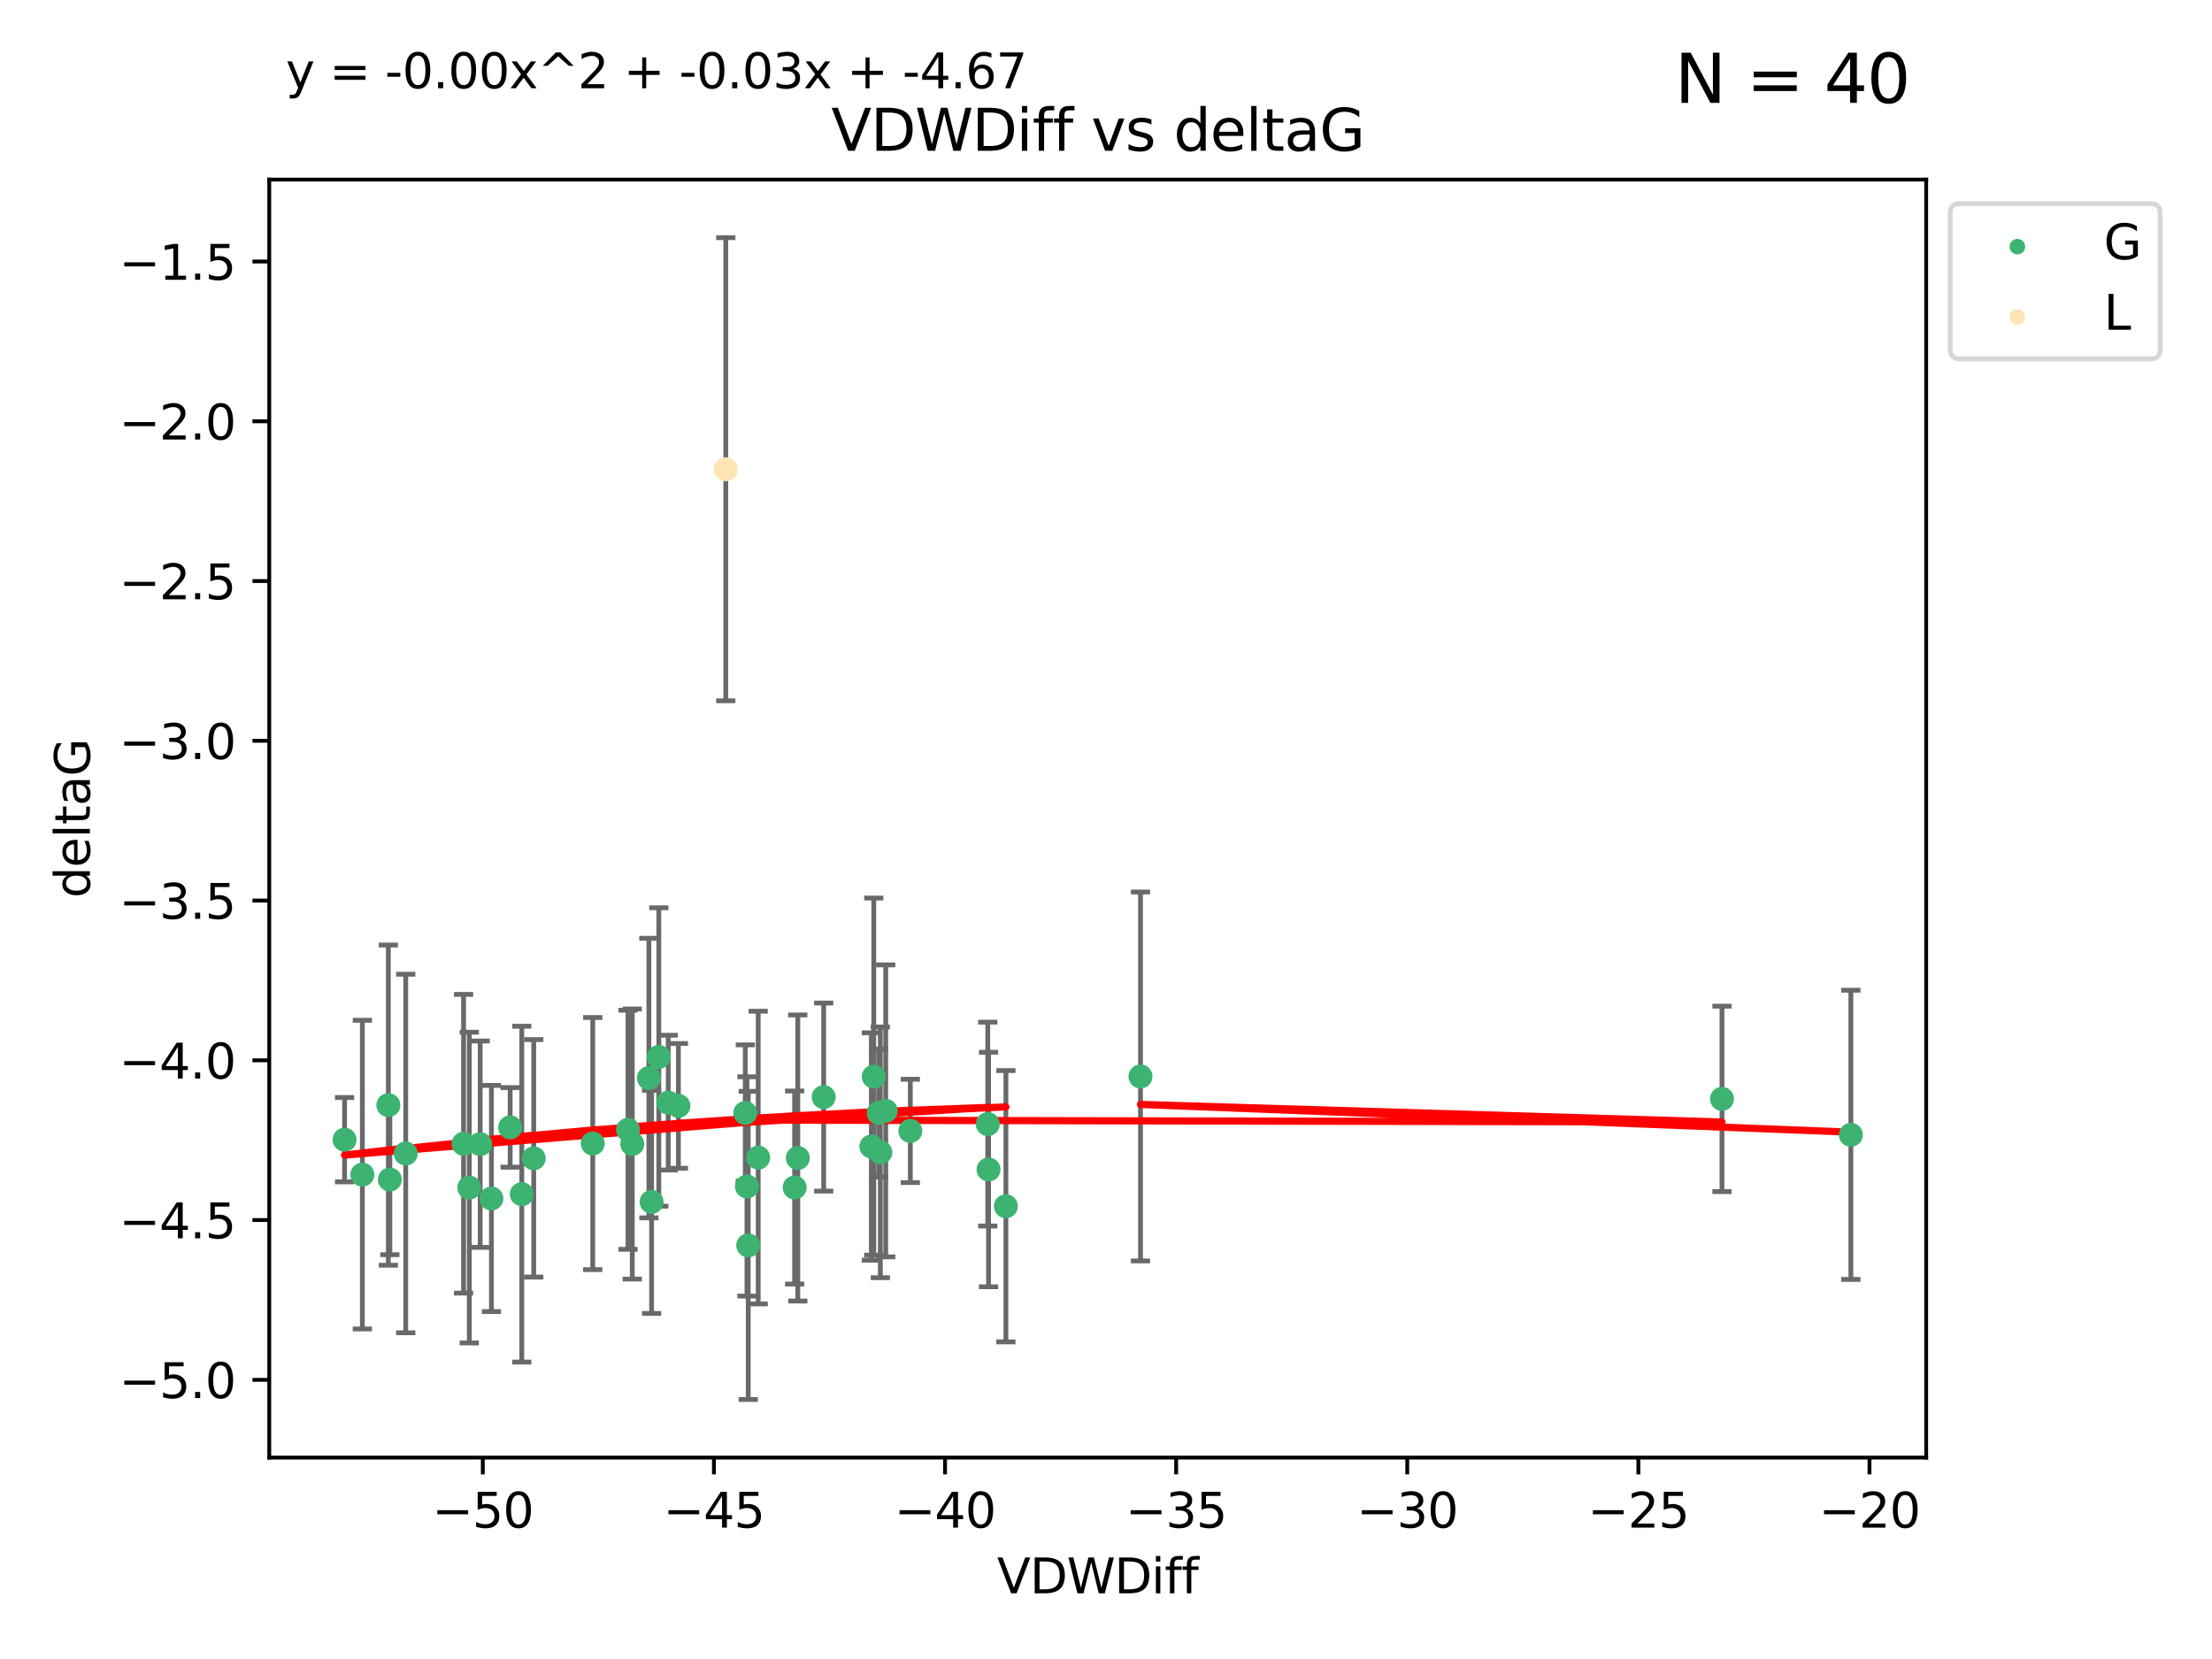 <?xml version="1.0" encoding="utf-8" standalone="no"?>
<!DOCTYPE svg PUBLIC "-//W3C//DTD SVG 1.1//EN"
  "http://www.w3.org/Graphics/SVG/1.1/DTD/svg11.dtd">
<svg xmlns:xlink="http://www.w3.org/1999/xlink" width="460.8pt" height="345.6pt" viewBox="0 0 460.8 345.6" xmlns="http://www.w3.org/2000/svg" version="1.1">
 <defs>
  <style type="text/css">*{stroke-linejoin: round; stroke-linecap: butt}</style>
 </defs>
 <g id="figure_1">
  <g id="patch_1">
   <path d="M 0 345.6 
L 460.8 345.6 
L 460.8 0 
L 0 0 
z
" style="fill: #ffffff"/>
  </g>
  <g id="axes_1">
   <g id="patch_2">
    <path d="M 56.09 303.64 
L 401.26 303.64 
L 401.26 37.411 
L 56.09 37.411 
z
" style="fill: #ffffff"/>
   </g>
   <g id="PathCollection_1">
    <defs>
     <path id="m33fa7acdb7" d="M 0 1.118 
C 0.297 1.118 0.581 1 0.791 0.791 
C 1 0.581 1.118 0.297 1.118 0 
C 1.118 -0.297 1 -0.581 0.791 -0.791 
C 0.581 -1 0.297 -1.118 0 -1.118 
C -0.297 -1.118 -0.581 -1 -0.791 -0.791 
C -1 -0.581 -1.118 -0.297 -1.118 0 
C -1.118 0.297 -1 0.581 -0.791 0.791 
C -0.581 1 -0.297 1.118 0 1.118 
z
" style="stroke: #3cb371"/>
    </defs>
    <g clip-path="url(#p0ecbe2be39)">
     <use xlink:href="#m33fa7acdb7" x="155.259" y="231.854" style="fill: #3cb371; stroke: #3cb371"/>
     <use xlink:href="#m33fa7acdb7" x="97.76" y="247.398" style="fill: #3cb371; stroke: #3cb371"/>
     <use xlink:href="#m33fa7acdb7" x="111.187" y="241.299" style="fill: #3cb371; stroke: #3cb371"/>
     <use xlink:href="#m33fa7acdb7" x="75.485" y="244.691" style="fill: #3cb371; stroke: #3cb371"/>
     <use xlink:href="#m33fa7acdb7" x="84.524" y="240.296" style="fill: #3cb371; stroke: #3cb371"/>
     <use xlink:href="#m33fa7acdb7" x="71.78" y="237.417" style="fill: #3cb371; stroke: #3cb371"/>
     <use xlink:href="#m33fa7acdb7" x="183.041" y="231.854" style="fill: #3cb371; stroke: #3cb371"/>
     <use xlink:href="#m33fa7acdb7" x="205.935" y="243.63" style="fill: #3cb371; stroke: #3cb371"/>
     <use xlink:href="#m33fa7acdb7" x="183.393" y="240.048" style="fill: #3cb371; stroke: #3cb371"/>
     <use xlink:href="#m33fa7acdb7" x="81.212" y="245.72" style="fill: #3cb371; stroke: #3cb371"/>
     <use xlink:href="#m33fa7acdb7" x="155.604" y="247.159" style="fill: #3cb371; stroke: #3cb371"/>
     <use xlink:href="#m33fa7acdb7" x="123.477" y="238.219" style="fill: #3cb371; stroke: #3cb371"/>
     <use xlink:href="#m33fa7acdb7" x="102.373" y="249.668" style="fill: #3cb371; stroke: #3cb371"/>
     <use xlink:href="#m33fa7acdb7" x="182.024" y="224.278" style="fill: #3cb371; stroke: #3cb371"/>
     <use xlink:href="#m33fa7acdb7" x="137.242" y="220.186" style="fill: #3cb371; stroke: #3cb371"/>
     <use xlink:href="#m33fa7acdb7" x="130.825" y="235.353" style="fill: #3cb371; stroke: #3cb371"/>
     <use xlink:href="#m33fa7acdb7" x="139.203" y="229.697" style="fill: #3cb371; stroke: #3cb371"/>
     <use xlink:href="#m33fa7acdb7" x="96.57" y="238.267" style="fill: #3cb371; stroke: #3cb371"/>
     <use xlink:href="#m33fa7acdb7" x="171.59" y="228.541" style="fill: #3cb371; stroke: #3cb371"/>
     <use xlink:href="#m33fa7acdb7" x="80.9" y="230.219" style="fill: #3cb371; stroke: #3cb371"/>
     <use xlink:href="#m33fa7acdb7" x="184.514" y="231.418" style="fill: #3cb371; stroke: #3cb371"/>
     <use xlink:href="#m33fa7acdb7" x="205.767" y="234.168" style="fill: #3cb371; stroke: #3cb371"/>
     <use xlink:href="#m33fa7acdb7" x="108.699" y="248.764" style="fill: #3cb371; stroke: #3cb371"/>
     <use xlink:href="#m33fa7acdb7" x="100.028" y="238.354" style="fill: #3cb371; stroke: #3cb371"/>
     <use xlink:href="#m33fa7acdb7" x="131.714" y="238.318" style="fill: #3cb371; stroke: #3cb371"/>
     <use xlink:href="#m33fa7acdb7" x="166.197" y="241.229" style="fill: #3cb371; stroke: #3cb371"/>
     <use xlink:href="#m33fa7acdb7" x="189.637" y="235.592" style="fill: #3cb371; stroke: #3cb371"/>
     <use xlink:href="#m33fa7acdb7" x="141.325" y="230.376" style="fill: #3cb371; stroke: #3cb371"/>
     <use xlink:href="#m33fa7acdb7" x="157.946" y="241.146" style="fill: #3cb371; stroke: #3cb371"/>
     <use xlink:href="#m33fa7acdb7" x="181.521" y="238.835" style="fill: #3cb371; stroke: #3cb371"/>
     <use xlink:href="#m33fa7acdb7" x="155.87" y="259.441" style="fill: #3cb371; stroke: #3cb371"/>
     <use xlink:href="#m33fa7acdb7" x="106.274" y="234.853" style="fill: #3cb371; stroke: #3cb371"/>
     <use xlink:href="#m33fa7acdb7" x="135.174" y="224.581" style="fill: #3cb371; stroke: #3cb371"/>
     <use xlink:href="#m33fa7acdb7" x="135.739" y="250.375" style="fill: #3cb371; stroke: #3cb371"/>
     <use xlink:href="#m33fa7acdb7" x="165.537" y="247.379" style="fill: #3cb371; stroke: #3cb371"/>
     <use xlink:href="#m33fa7acdb7" x="209.548" y="251.279" style="fill: #3cb371; stroke: #3cb371"/>
     <use xlink:href="#m33fa7acdb7" x="358.72" y="228.916" style="fill: #3cb371; stroke: #3cb371"/>
     <use xlink:href="#m33fa7acdb7" x="237.584" y="224.249" style="fill: #3cb371; stroke: #3cb371"/>
     <use xlink:href="#m33fa7acdb7" x="385.57" y="236.406" style="fill: #3cb371; stroke: #3cb371"/>
    </g>
   </g>
   <g id="PathCollection_2">
    <defs>
     <path id="m68cf69e764" d="M 0 1.118 
C 0.297 1.118 0.581 1 0.791 0.791 
C 1 0.581 1.118 0.297 1.118 0 
C 1.118 -0.297 1 -0.581 0.791 -0.791 
C 0.581 -1 0.297 -1.118 0 -1.118 
C -0.297 -1.118 -0.581 -1 -0.791 -0.791 
C -1 -0.581 -1.118 -0.297 -1.118 0 
C -1.118 0.297 -1 0.581 -0.791 0.791 
C -0.581 1 -0.297 1.118 0 1.118 
z
" style="stroke: #ffe4b5"/>
    </defs>
    <g clip-path="url(#p0ecbe2be39)">
     <use xlink:href="#m68cf69e764" x="151.192" y="97.75" style="fill: #ffe4b5; stroke: #ffe4b5"/>
    </g>
   </g>
   <g id="matplotlib.axis_1">
    <g id="xtick_1">
     <g id="line2d_1">
      <defs>
       <path id="m40f3918714" d="M 0 0 
L 0 3.5 
" style="stroke: #000000; stroke-width: 0.8"/>
      </defs>
      <g>
       <use xlink:href="#m40f3918714" x="100.577" y="303.64" style="stroke: #000000; stroke-width: 0.8"/>
      </g>
     </g>
     <g id="text_1">
      <!-- −50 -->
      <g transform="translate(90.025 318.238)scale(0.1 -0.1)">
       <defs>
        <path id="DejaVuSans-2212" d="M 678 2272 
L 4684 2272 
L 4684 1741 
L 678 1741 
L 678 2272 
z
" transform="scale(0.016)"/>
        <path id="DejaVuSans-35" d="M 691 4666 
L 3169 4666 
L 3169 4134 
L 1269 4134 
L 1269 2991 
Q 1406 3038 1543 3061 
Q 1681 3084 1819 3084 
Q 2600 3084 3056 2656 
Q 3513 2228 3513 1497 
Q 3513 744 3044 326 
Q 2575 -91 1722 -91 
Q 1428 -91 1123 -41 
Q 819 9 494 109 
L 494 744 
Q 775 591 1075 516 
Q 1375 441 1709 441 
Q 2250 441 2565 725 
Q 2881 1009 2881 1497 
Q 2881 1984 2565 2268 
Q 2250 2553 1709 2553 
Q 1456 2553 1204 2497 
Q 953 2441 691 2322 
L 691 4666 
z
" transform="scale(0.016)"/>
        <path id="DejaVuSans-30" d="M 2034 4250 
Q 1547 4250 1301 3770 
Q 1056 3291 1056 2328 
Q 1056 1369 1301 889 
Q 1547 409 2034 409 
Q 2525 409 2770 889 
Q 3016 1369 3016 2328 
Q 3016 3291 2770 3770 
Q 2525 4250 2034 4250 
z
M 2034 4750 
Q 2819 4750 3233 4129 
Q 3647 3509 3647 2328 
Q 3647 1150 3233 529 
Q 2819 -91 2034 -91 
Q 1250 -91 836 529 
Q 422 1150 422 2328 
Q 422 3509 836 4129 
Q 1250 4750 2034 4750 
z
" transform="scale(0.016)"/>
       </defs>
       <use xlink:href="#DejaVuSans-2212"/>
       <use xlink:href="#DejaVuSans-35" x="83.789"/>
       <use xlink:href="#DejaVuSans-30" x="147.412"/>
      </g>
     </g>
    </g>
    <g id="xtick_2">
     <g id="line2d_2">
      <g>
       <use xlink:href="#m40f3918714" x="148.722" y="303.64" style="stroke: #000000; stroke-width: 0.8"/>
      </g>
     </g>
     <g id="text_2">
      <!-- −45 -->
      <g transform="translate(138.169 318.238)scale(0.1 -0.1)">
       <defs>
        <path id="DejaVuSans-34" d="M 2419 4116 
L 825 1625 
L 2419 1625 
L 2419 4116 
z
M 2253 4666 
L 3047 4666 
L 3047 1625 
L 3713 1625 
L 3713 1100 
L 3047 1100 
L 3047 0 
L 2419 0 
L 2419 1100 
L 313 1100 
L 313 1709 
L 2253 4666 
z
" transform="scale(0.016)"/>
       </defs>
       <use xlink:href="#DejaVuSans-2212"/>
       <use xlink:href="#DejaVuSans-34" x="83.789"/>
       <use xlink:href="#DejaVuSans-35" x="147.412"/>
      </g>
     </g>
    </g>
    <g id="xtick_3">
     <g id="line2d_3">
      <g>
       <use xlink:href="#m40f3918714" x="196.867" y="303.64" style="stroke: #000000; stroke-width: 0.8"/>
      </g>
     </g>
     <g id="text_3">
      <!-- −40 -->
      <g transform="translate(186.314 318.238)scale(0.1 -0.1)">
       <use xlink:href="#DejaVuSans-2212"/>
       <use xlink:href="#DejaVuSans-34" x="83.789"/>
       <use xlink:href="#DejaVuSans-30" x="147.412"/>
      </g>
     </g>
    </g>
    <g id="xtick_4">
     <g id="line2d_4">
      <g>
       <use xlink:href="#m40f3918714" x="245.012" y="303.64" style="stroke: #000000; stroke-width: 0.8"/>
      </g>
     </g>
     <g id="text_4">
      <!-- −35 -->
      <g transform="translate(234.459 318.238)scale(0.1 -0.1)">
       <defs>
        <path id="DejaVuSans-33" d="M 2597 2516 
Q 3050 2419 3304 2112 
Q 3559 1806 3559 1356 
Q 3559 666 3084 287 
Q 2609 -91 1734 -91 
Q 1441 -91 1130 -33 
Q 819 25 488 141 
L 488 750 
Q 750 597 1062 519 
Q 1375 441 1716 441 
Q 2309 441 2620 675 
Q 2931 909 2931 1356 
Q 2931 1769 2642 2001 
Q 2353 2234 1838 2234 
L 1294 2234 
L 1294 2753 
L 1863 2753 
Q 2328 2753 2575 2939 
Q 2822 3125 2822 3475 
Q 2822 3834 2567 4026 
Q 2313 4219 1838 4219 
Q 1578 4219 1281 4162 
Q 984 4106 628 3988 
L 628 4550 
Q 988 4650 1302 4700 
Q 1616 4750 1894 4750 
Q 2613 4750 3031 4423 
Q 3450 4097 3450 3541 
Q 3450 3153 3228 2886 
Q 3006 2619 2597 2516 
z
" transform="scale(0.016)"/>
       </defs>
       <use xlink:href="#DejaVuSans-2212"/>
       <use xlink:href="#DejaVuSans-33" x="83.789"/>
       <use xlink:href="#DejaVuSans-35" x="147.412"/>
      </g>
     </g>
    </g>
    <g id="xtick_5">
     <g id="line2d_5">
      <g>
       <use xlink:href="#m40f3918714" x="293.156" y="303.64" style="stroke: #000000; stroke-width: 0.8"/>
      </g>
     </g>
     <g id="text_5">
      <!-- −30 -->
      <g transform="translate(282.604 318.238)scale(0.1 -0.1)">
       <use xlink:href="#DejaVuSans-2212"/>
       <use xlink:href="#DejaVuSans-33" x="83.789"/>
       <use xlink:href="#DejaVuSans-30" x="147.412"/>
      </g>
     </g>
    </g>
    <g id="xtick_6">
     <g id="line2d_6">
      <g>
       <use xlink:href="#m40f3918714" x="341.301" y="303.64" style="stroke: #000000; stroke-width: 0.8"/>
      </g>
     </g>
     <g id="text_6">
      <!-- −25 -->
      <g transform="translate(330.749 318.238)scale(0.1 -0.1)">
       <defs>
        <path id="DejaVuSans-32" d="M 1228 531 
L 3431 531 
L 3431 0 
L 469 0 
L 469 531 
Q 828 903 1448 1529 
Q 2069 2156 2228 2338 
Q 2531 2678 2651 2914 
Q 2772 3150 2772 3378 
Q 2772 3750 2511 3984 
Q 2250 4219 1831 4219 
Q 1534 4219 1204 4116 
Q 875 4013 500 3803 
L 500 4441 
Q 881 4594 1212 4672 
Q 1544 4750 1819 4750 
Q 2544 4750 2975 4387 
Q 3406 4025 3406 3419 
Q 3406 3131 3298 2873 
Q 3191 2616 2906 2266 
Q 2828 2175 2409 1742 
Q 1991 1309 1228 531 
z
" transform="scale(0.016)"/>
       </defs>
       <use xlink:href="#DejaVuSans-2212"/>
       <use xlink:href="#DejaVuSans-32" x="83.789"/>
       <use xlink:href="#DejaVuSans-35" x="147.412"/>
      </g>
     </g>
    </g>
    <g id="xtick_7">
     <g id="line2d_7">
      <g>
       <use xlink:href="#m40f3918714" x="389.446" y="303.64" style="stroke: #000000; stroke-width: 0.8"/>
      </g>
     </g>
     <g id="text_7">
      <!-- −20 -->
      <g transform="translate(378.894 318.238)scale(0.1 -0.1)">
       <use xlink:href="#DejaVuSans-2212"/>
       <use xlink:href="#DejaVuSans-32" x="83.789"/>
       <use xlink:href="#DejaVuSans-30" x="147.412"/>
      </g>
     </g>
    </g>
    <g id="text_8">
     <!-- VDWDiff -->
     <g transform="translate(207.702 331.917)scale(0.1 -0.1)">
      <defs>
       <path id="DejaVuSans-56" d="M 1831 0 
L 50 4666 
L 709 4666 
L 2188 738 
L 3669 4666 
L 4325 4666 
L 2547 0 
L 1831 0 
z
" transform="scale(0.016)"/>
       <path id="DejaVuSans-44" d="M 1259 4147 
L 1259 519 
L 2022 519 
Q 2988 519 3436 956 
Q 3884 1394 3884 2338 
Q 3884 3275 3436 3711 
Q 2988 4147 2022 4147 
L 1259 4147 
z
M 628 4666 
L 1925 4666 
Q 3281 4666 3915 4102 
Q 4550 3538 4550 2338 
Q 4550 1131 3912 565 
Q 3275 0 1925 0 
L 628 0 
L 628 4666 
z
" transform="scale(0.016)"/>
       <path id="DejaVuSans-57" d="M 213 4666 
L 850 4666 
L 1831 722 
L 2809 4666 
L 3519 4666 
L 4500 722 
L 5478 4666 
L 6119 4666 
L 4947 0 
L 4153 0 
L 3169 4050 
L 2175 0 
L 1381 0 
L 213 4666 
z
" transform="scale(0.016)"/>
       <path id="DejaVuSans-69" d="M 603 3500 
L 1178 3500 
L 1178 0 
L 603 0 
L 603 3500 
z
M 603 4863 
L 1178 4863 
L 1178 4134 
L 603 4134 
L 603 4863 
z
" transform="scale(0.016)"/>
       <path id="DejaVuSans-66" d="M 2375 4863 
L 2375 4384 
L 1825 4384 
Q 1516 4384 1395 4259 
Q 1275 4134 1275 3809 
L 1275 3500 
L 2222 3500 
L 2222 3053 
L 1275 3053 
L 1275 0 
L 697 0 
L 697 3053 
L 147 3053 
L 147 3500 
L 697 3500 
L 697 3744 
Q 697 4328 969 4595 
Q 1241 4863 1831 4863 
L 2375 4863 
z
" transform="scale(0.016)"/>
      </defs>
      <use xlink:href="#DejaVuSans-56"/>
      <use xlink:href="#DejaVuSans-44" x="68.408"/>
      <use xlink:href="#DejaVuSans-57" x="145.41"/>
      <use xlink:href="#DejaVuSans-44" x="244.287"/>
      <use xlink:href="#DejaVuSans-69" x="321.289"/>
      <use xlink:href="#DejaVuSans-66" x="349.072"/>
      <use xlink:href="#DejaVuSans-66" x="384.277"/>
     </g>
    </g>
   </g>
   <g id="matplotlib.axis_2">
    <g id="ytick_1">
     <g id="line2d_8">
      <defs>
       <path id="m52f503a860" d="M 0 0 
L -3.5 0 
" style="stroke: #000000; stroke-width: 0.8"/>
      </defs>
      <g>
       <use xlink:href="#m52f503a860" x="56.09" y="287.442" style="stroke: #000000; stroke-width: 0.8"/>
      </g>
     </g>
     <g id="text_9">
      <!-- −5.0 -->
      <g transform="translate(24.807 291.241)scale(0.1 -0.1)">
       <defs>
        <path id="DejaVuSans-2e" d="M 684 794 
L 1344 794 
L 1344 0 
L 684 0 
L 684 794 
z
" transform="scale(0.016)"/>
       </defs>
       <use xlink:href="#DejaVuSans-2212"/>
       <use xlink:href="#DejaVuSans-35" x="83.789"/>
       <use xlink:href="#DejaVuSans-2e" x="147.412"/>
       <use xlink:href="#DejaVuSans-30" x="179.199"/>
      </g>
     </g>
    </g>
    <g id="ytick_2">
     <g id="line2d_9">
      <g>
       <use xlink:href="#m52f503a860" x="56.09" y="254.162" style="stroke: #000000; stroke-width: 0.8"/>
      </g>
     </g>
     <g id="text_10">
      <!-- −4.5 -->
      <g transform="translate(24.807 257.961)scale(0.1 -0.1)">
       <use xlink:href="#DejaVuSans-2212"/>
       <use xlink:href="#DejaVuSans-34" x="83.789"/>
       <use xlink:href="#DejaVuSans-2e" x="147.412"/>
       <use xlink:href="#DejaVuSans-35" x="179.199"/>
      </g>
     </g>
    </g>
    <g id="ytick_3">
     <g id="line2d_10">
      <g>
       <use xlink:href="#m52f503a860" x="56.09" y="220.882" style="stroke: #000000; stroke-width: 0.8"/>
      </g>
     </g>
     <g id="text_11">
      <!-- −4.0 -->
      <g transform="translate(24.807 224.681)scale(0.1 -0.1)">
       <use xlink:href="#DejaVuSans-2212"/>
       <use xlink:href="#DejaVuSans-34" x="83.789"/>
       <use xlink:href="#DejaVuSans-2e" x="147.412"/>
       <use xlink:href="#DejaVuSans-30" x="179.199"/>
      </g>
     </g>
    </g>
    <g id="ytick_4">
     <g id="line2d_11">
      <g>
       <use xlink:href="#m52f503a860" x="56.09" y="187.601" style="stroke: #000000; stroke-width: 0.8"/>
      </g>
     </g>
     <g id="text_12">
      <!-- −3.5 -->
      <g transform="translate(24.807 191.401)scale(0.1 -0.1)">
       <use xlink:href="#DejaVuSans-2212"/>
       <use xlink:href="#DejaVuSans-33" x="83.789"/>
       <use xlink:href="#DejaVuSans-2e" x="147.412"/>
       <use xlink:href="#DejaVuSans-35" x="179.199"/>
      </g>
     </g>
    </g>
    <g id="ytick_5">
     <g id="line2d_12">
      <g>
       <use xlink:href="#m52f503a860" x="56.09" y="154.321" style="stroke: #000000; stroke-width: 0.8"/>
      </g>
     </g>
     <g id="text_13">
      <!-- −3.0 -->
      <g transform="translate(24.807 158.12)scale(0.1 -0.1)">
       <use xlink:href="#DejaVuSans-2212"/>
       <use xlink:href="#DejaVuSans-33" x="83.789"/>
       <use xlink:href="#DejaVuSans-2e" x="147.412"/>
       <use xlink:href="#DejaVuSans-30" x="179.199"/>
      </g>
     </g>
    </g>
    <g id="ytick_6">
     <g id="line2d_13">
      <g>
       <use xlink:href="#m52f503a860" x="56.09" y="121.041" style="stroke: #000000; stroke-width: 0.8"/>
      </g>
     </g>
     <g id="text_14">
      <!-- −2.5 -->
      <g transform="translate(24.807 124.84)scale(0.1 -0.1)">
       <use xlink:href="#DejaVuSans-2212"/>
       <use xlink:href="#DejaVuSans-32" x="83.789"/>
       <use xlink:href="#DejaVuSans-2e" x="147.412"/>
       <use xlink:href="#DejaVuSans-35" x="179.199"/>
      </g>
     </g>
    </g>
    <g id="ytick_7">
     <g id="line2d_14">
      <g>
       <use xlink:href="#m52f503a860" x="56.09" y="87.761" style="stroke: #000000; stroke-width: 0.8"/>
      </g>
     </g>
     <g id="text_15">
      <!-- −2.0 -->
      <g transform="translate(24.807 91.56)scale(0.1 -0.1)">
       <use xlink:href="#DejaVuSans-2212"/>
       <use xlink:href="#DejaVuSans-32" x="83.789"/>
       <use xlink:href="#DejaVuSans-2e" x="147.412"/>
       <use xlink:href="#DejaVuSans-30" x="179.199"/>
      </g>
     </g>
    </g>
    <g id="ytick_8">
     <g id="line2d_15">
      <g>
       <use xlink:href="#m52f503a860" x="56.09" y="54.481" style="stroke: #000000; stroke-width: 0.8"/>
      </g>
     </g>
     <g id="text_16">
      <!-- −1.5 -->
      <g transform="translate(24.807 58.28)scale(0.1 -0.1)">
       <defs>
        <path id="DejaVuSans-31" d="M 794 531 
L 1825 531 
L 1825 4091 
L 703 3866 
L 703 4441 
L 1819 4666 
L 2450 4666 
L 2450 531 
L 3481 531 
L 3481 0 
L 794 0 
L 794 531 
z
" transform="scale(0.016)"/>
       </defs>
       <use xlink:href="#DejaVuSans-2212"/>
       <use xlink:href="#DejaVuSans-31" x="83.789"/>
       <use xlink:href="#DejaVuSans-2e" x="147.412"/>
       <use xlink:href="#DejaVuSans-35" x="179.199"/>
      </g>
     </g>
    </g>
    <g id="text_17">
     <!-- deltaG -->
     <g transform="translate(18.727 187.064)rotate(-90)scale(0.1 -0.1)">
      <defs>
       <path id="DejaVuSans-64" d="M 2906 2969 
L 2906 4863 
L 3481 4863 
L 3481 0 
L 2906 0 
L 2906 525 
Q 2725 213 2448 61 
Q 2172 -91 1784 -91 
Q 1150 -91 751 415 
Q 353 922 353 1747 
Q 353 2572 751 3078 
Q 1150 3584 1784 3584 
Q 2172 3584 2448 3432 
Q 2725 3281 2906 2969 
z
M 947 1747 
Q 947 1113 1208 752 
Q 1469 391 1925 391 
Q 2381 391 2643 752 
Q 2906 1113 2906 1747 
Q 2906 2381 2643 2742 
Q 2381 3103 1925 3103 
Q 1469 3103 1208 2742 
Q 947 2381 947 1747 
z
" transform="scale(0.016)"/>
       <path id="DejaVuSans-65" d="M 3597 1894 
L 3597 1613 
L 953 1613 
Q 991 1019 1311 708 
Q 1631 397 2203 397 
Q 2534 397 2845 478 
Q 3156 559 3463 722 
L 3463 178 
Q 3153 47 2828 -22 
Q 2503 -91 2169 -91 
Q 1331 -91 842 396 
Q 353 884 353 1716 
Q 353 2575 817 3079 
Q 1281 3584 2069 3584 
Q 2775 3584 3186 3129 
Q 3597 2675 3597 1894 
z
M 3022 2063 
Q 3016 2534 2758 2815 
Q 2500 3097 2075 3097 
Q 1594 3097 1305 2825 
Q 1016 2553 972 2059 
L 3022 2063 
z
" transform="scale(0.016)"/>
       <path id="DejaVuSans-6c" d="M 603 4863 
L 1178 4863 
L 1178 0 
L 603 0 
L 603 4863 
z
" transform="scale(0.016)"/>
       <path id="DejaVuSans-74" d="M 1172 4494 
L 1172 3500 
L 2356 3500 
L 2356 3053 
L 1172 3053 
L 1172 1153 
Q 1172 725 1289 603 
Q 1406 481 1766 481 
L 2356 481 
L 2356 0 
L 1766 0 
Q 1100 0 847 248 
Q 594 497 594 1153 
L 594 3053 
L 172 3053 
L 172 3500 
L 594 3500 
L 594 4494 
L 1172 4494 
z
" transform="scale(0.016)"/>
       <path id="DejaVuSans-61" d="M 2194 1759 
Q 1497 1759 1228 1600 
Q 959 1441 959 1056 
Q 959 750 1161 570 
Q 1363 391 1709 391 
Q 2188 391 2477 730 
Q 2766 1069 2766 1631 
L 2766 1759 
L 2194 1759 
z
M 3341 1997 
L 3341 0 
L 2766 0 
L 2766 531 
Q 2569 213 2275 61 
Q 1981 -91 1556 -91 
Q 1019 -91 701 211 
Q 384 513 384 1019 
Q 384 1609 779 1909 
Q 1175 2209 1959 2209 
L 2766 2209 
L 2766 2266 
Q 2766 2663 2505 2880 
Q 2244 3097 1772 3097 
Q 1472 3097 1187 3025 
Q 903 2953 641 2809 
L 641 3341 
Q 956 3463 1253 3523 
Q 1550 3584 1831 3584 
Q 2591 3584 2966 3190 
Q 3341 2797 3341 1997 
z
" transform="scale(0.016)"/>
       <path id="DejaVuSans-47" d="M 3809 666 
L 3809 1919 
L 2778 1919 
L 2778 2438 
L 4434 2438 
L 4434 434 
Q 4069 175 3628 42 
Q 3188 -91 2688 -91 
Q 1594 -91 976 548 
Q 359 1188 359 2328 
Q 359 3472 976 4111 
Q 1594 4750 2688 4750 
Q 3144 4750 3555 4637 
Q 3966 4525 4313 4306 
L 4313 3634 
Q 3963 3931 3569 4081 
Q 3175 4231 2741 4231 
Q 1884 4231 1454 3753 
Q 1025 3275 1025 2328 
Q 1025 1384 1454 906 
Q 1884 428 2741 428 
Q 3075 428 3337 486 
Q 3600 544 3809 666 
z
" transform="scale(0.016)"/>
      </defs>
      <use xlink:href="#DejaVuSans-64"/>
      <use xlink:href="#DejaVuSans-65" x="63.477"/>
      <use xlink:href="#DejaVuSans-6c" x="125"/>
      <use xlink:href="#DejaVuSans-74" x="152.783"/>
      <use xlink:href="#DejaVuSans-61" x="191.992"/>
      <use xlink:href="#DejaVuSans-47" x="253.271"/>
     </g>
    </g>
   </g>
   <g id="LineCollection_1">
    <path d="M 155.259 246.045 
L 155.259 217.662 
" clip-path="url(#p0ecbe2be39)" style="fill: none; stroke: #696969"/>
    <path d="M 97.76 279.761 
L 97.76 215.035 
" clip-path="url(#p0ecbe2be39)" style="fill: none; stroke: #696969"/>
    <path d="M 111.187 266.036 
L 111.187 216.562 
" clip-path="url(#p0ecbe2be39)" style="fill: none; stroke: #696969"/>
    <path d="M 75.485 276.843 
L 75.485 212.539 
" clip-path="url(#p0ecbe2be39)" style="fill: none; stroke: #696969"/>
    <path d="M 84.524 277.644 
L 84.524 202.948 
" clip-path="url(#p0ecbe2be39)" style="fill: none; stroke: #696969"/>
    <path d="M 71.78 246.202 
L 71.78 228.632 
" clip-path="url(#p0ecbe2be39)" style="fill: none; stroke: #696969"/>
    <path d="M 183.041 245.17 
L 183.041 218.537 
" clip-path="url(#p0ecbe2be39)" style="fill: none; stroke: #696969"/>
    <path d="M 205.935 268.058 
L 205.935 219.201 
" clip-path="url(#p0ecbe2be39)" style="fill: none; stroke: #696969"/>
    <path d="M 183.393 266.16 
L 183.393 213.937 
" clip-path="url(#p0ecbe2be39)" style="fill: none; stroke: #696969"/>
    <path d="M 81.212 261.376 
L 81.212 230.064 
" clip-path="url(#p0ecbe2be39)" style="fill: none; stroke: #696969"/>
    <path d="M 155.604 270 
L 155.604 224.318 
" clip-path="url(#p0ecbe2be39)" style="fill: none; stroke: #696969"/>
    <path d="M 123.477 264.479 
L 123.477 211.96 
" clip-path="url(#p0ecbe2be39)" style="fill: none; stroke: #696969"/>
    <path d="M 102.373 273.223 
L 102.373 226.113 
" clip-path="url(#p0ecbe2be39)" style="fill: none; stroke: #696969"/>
    <path d="M 182.024 261.476 
L 182.024 187.08 
" clip-path="url(#p0ecbe2be39)" style="fill: none; stroke: #696969"/>
    <path d="M 137.242 251.27 
L 137.242 189.102 
" clip-path="url(#p0ecbe2be39)" style="fill: none; stroke: #696969"/>
    <path d="M 130.825 260.251 
L 130.825 210.454 
" clip-path="url(#p0ecbe2be39)" style="fill: none; stroke: #696969"/>
    <path d="M 139.203 243.732 
L 139.203 215.662 
" clip-path="url(#p0ecbe2be39)" style="fill: none; stroke: #696969"/>
    <path d="M 96.57 269.381 
L 96.57 207.153 
" clip-path="url(#p0ecbe2be39)" style="fill: none; stroke: #696969"/>
    <path d="M 171.59 248.127 
L 171.59 208.955 
" clip-path="url(#p0ecbe2be39)" style="fill: none; stroke: #696969"/>
    <path d="M 80.9 263.57 
L 80.9 196.867 
" clip-path="url(#p0ecbe2be39)" style="fill: none; stroke: #696969"/>
    <path d="M 184.514 261.831 
L 184.514 201.006 
" clip-path="url(#p0ecbe2be39)" style="fill: none; stroke: #696969"/>
    <path d="M 205.767 255.405 
L 205.767 212.932 
" clip-path="url(#p0ecbe2be39)" style="fill: none; stroke: #696969"/>
    <path d="M 108.699 283.742 
L 108.699 213.787 
" clip-path="url(#p0ecbe2be39)" style="fill: none; stroke: #696969"/>
    <path d="M 100.028 259.849 
L 100.028 216.859 
" clip-path="url(#p0ecbe2be39)" style="fill: none; stroke: #696969"/>
    <path d="M 131.714 266.459 
L 131.714 210.178 
" clip-path="url(#p0ecbe2be39)" style="fill: none; stroke: #696969"/>
    <path d="M 166.197 271.024 
L 166.197 211.435 
" clip-path="url(#p0ecbe2be39)" style="fill: none; stroke: #696969"/>
    <path d="M 189.637 246.355 
L 189.637 224.83 
" clip-path="url(#p0ecbe2be39)" style="fill: none; stroke: #696969"/>
    <path d="M 141.325 243.369 
L 141.325 217.383 
" clip-path="url(#p0ecbe2be39)" style="fill: none; stroke: #696969"/>
    <path d="M 157.946 271.633 
L 157.946 210.658 
" clip-path="url(#p0ecbe2be39)" style="fill: none; stroke: #696969"/>
    <path d="M 181.521 262.527 
L 181.521 215.143 
" clip-path="url(#p0ecbe2be39)" style="fill: none; stroke: #696969"/>
    <path d="M 155.87 291.539 
L 155.87 227.344 
" clip-path="url(#p0ecbe2be39)" style="fill: none; stroke: #696969"/>
    <path d="M 106.274 243.141 
L 106.274 226.566 
" clip-path="url(#p0ecbe2be39)" style="fill: none; stroke: #696969"/>
    <path d="M 135.174 253.696 
L 135.174 195.466 
" clip-path="url(#p0ecbe2be39)" style="fill: none; stroke: #696969"/>
    <path d="M 135.739 273.613 
L 135.739 227.137 
" clip-path="url(#p0ecbe2be39)" style="fill: none; stroke: #696969"/>
    <path d="M 165.537 267.487 
L 165.537 227.272 
" clip-path="url(#p0ecbe2be39)" style="fill: none; stroke: #696969"/>
    <path d="M 209.548 279.54 
L 209.548 223.018 
" clip-path="url(#p0ecbe2be39)" style="fill: none; stroke: #696969"/>
    <path d="M 358.72 248.231 
L 358.72 209.601 
" clip-path="url(#p0ecbe2be39)" style="fill: none; stroke: #696969"/>
    <path d="M 237.584 262.677 
L 237.584 185.821 
" clip-path="url(#p0ecbe2be39)" style="fill: none; stroke: #696969"/>
    <path d="M 385.57 266.527 
L 385.57 206.285 
" clip-path="url(#p0ecbe2be39)" style="fill: none; stroke: #696969"/>
   </g>
   <g id="line2d_16">
    <defs>
     <path id="m619ecbb39b" d="M 2 0 
L -2 -0 
" style="stroke: #696969"/>
    </defs>
    <g clip-path="url(#p0ecbe2be39)">
     <use xlink:href="#m619ecbb39b" x="155.259" y="246.045" style="fill: #696969; stroke: #696969"/>
     <use xlink:href="#m619ecbb39b" x="97.76" y="279.761" style="fill: #696969; stroke: #696969"/>
     <use xlink:href="#m619ecbb39b" x="111.187" y="266.036" style="fill: #696969; stroke: #696969"/>
     <use xlink:href="#m619ecbb39b" x="75.485" y="276.843" style="fill: #696969; stroke: #696969"/>
     <use xlink:href="#m619ecbb39b" x="84.524" y="277.644" style="fill: #696969; stroke: #696969"/>
     <use xlink:href="#m619ecbb39b" x="71.78" y="246.202" style="fill: #696969; stroke: #696969"/>
     <use xlink:href="#m619ecbb39b" x="183.041" y="245.17" style="fill: #696969; stroke: #696969"/>
     <use xlink:href="#m619ecbb39b" x="205.935" y="268.058" style="fill: #696969; stroke: #696969"/>
     <use xlink:href="#m619ecbb39b" x="183.393" y="266.16" style="fill: #696969; stroke: #696969"/>
     <use xlink:href="#m619ecbb39b" x="81.212" y="261.376" style="fill: #696969; stroke: #696969"/>
     <use xlink:href="#m619ecbb39b" x="155.604" y="270" style="fill: #696969; stroke: #696969"/>
     <use xlink:href="#m619ecbb39b" x="123.477" y="264.479" style="fill: #696969; stroke: #696969"/>
     <use xlink:href="#m619ecbb39b" x="102.373" y="273.223" style="fill: #696969; stroke: #696969"/>
     <use xlink:href="#m619ecbb39b" x="182.024" y="261.476" style="fill: #696969; stroke: #696969"/>
     <use xlink:href="#m619ecbb39b" x="137.242" y="251.27" style="fill: #696969; stroke: #696969"/>
     <use xlink:href="#m619ecbb39b" x="130.825" y="260.251" style="fill: #696969; stroke: #696969"/>
     <use xlink:href="#m619ecbb39b" x="139.203" y="243.732" style="fill: #696969; stroke: #696969"/>
     <use xlink:href="#m619ecbb39b" x="96.57" y="269.381" style="fill: #696969; stroke: #696969"/>
     <use xlink:href="#m619ecbb39b" x="171.59" y="248.127" style="fill: #696969; stroke: #696969"/>
     <use xlink:href="#m619ecbb39b" x="80.9" y="263.57" style="fill: #696969; stroke: #696969"/>
     <use xlink:href="#m619ecbb39b" x="184.514" y="261.831" style="fill: #696969; stroke: #696969"/>
     <use xlink:href="#m619ecbb39b" x="205.767" y="255.405" style="fill: #696969; stroke: #696969"/>
     <use xlink:href="#m619ecbb39b" x="108.699" y="283.742" style="fill: #696969; stroke: #696969"/>
     <use xlink:href="#m619ecbb39b" x="100.028" y="259.849" style="fill: #696969; stroke: #696969"/>
     <use xlink:href="#m619ecbb39b" x="131.714" y="266.459" style="fill: #696969; stroke: #696969"/>
     <use xlink:href="#m619ecbb39b" x="166.197" y="271.024" style="fill: #696969; stroke: #696969"/>
     <use xlink:href="#m619ecbb39b" x="189.637" y="246.355" style="fill: #696969; stroke: #696969"/>
     <use xlink:href="#m619ecbb39b" x="141.325" y="243.369" style="fill: #696969; stroke: #696969"/>
     <use xlink:href="#m619ecbb39b" x="157.946" y="271.633" style="fill: #696969; stroke: #696969"/>
     <use xlink:href="#m619ecbb39b" x="181.521" y="262.527" style="fill: #696969; stroke: #696969"/>
     <use xlink:href="#m619ecbb39b" x="155.87" y="291.539" style="fill: #696969; stroke: #696969"/>
     <use xlink:href="#m619ecbb39b" x="106.274" y="243.141" style="fill: #696969; stroke: #696969"/>
     <use xlink:href="#m619ecbb39b" x="135.174" y="253.696" style="fill: #696969; stroke: #696969"/>
     <use xlink:href="#m619ecbb39b" x="135.739" y="273.613" style="fill: #696969; stroke: #696969"/>
     <use xlink:href="#m619ecbb39b" x="165.537" y="267.487" style="fill: #696969; stroke: #696969"/>
     <use xlink:href="#m619ecbb39b" x="209.548" y="279.54" style="fill: #696969; stroke: #696969"/>
     <use xlink:href="#m619ecbb39b" x="358.72" y="248.231" style="fill: #696969; stroke: #696969"/>
     <use xlink:href="#m619ecbb39b" x="237.584" y="262.677" style="fill: #696969; stroke: #696969"/>
     <use xlink:href="#m619ecbb39b" x="385.57" y="266.527" style="fill: #696969; stroke: #696969"/>
    </g>
   </g>
   <g id="line2d_17">
    <g clip-path="url(#p0ecbe2be39)">
     <use xlink:href="#m619ecbb39b" x="155.259" y="217.662" style="fill: #696969; stroke: #696969"/>
     <use xlink:href="#m619ecbb39b" x="97.76" y="215.035" style="fill: #696969; stroke: #696969"/>
     <use xlink:href="#m619ecbb39b" x="111.187" y="216.562" style="fill: #696969; stroke: #696969"/>
     <use xlink:href="#m619ecbb39b" x="75.485" y="212.539" style="fill: #696969; stroke: #696969"/>
     <use xlink:href="#m619ecbb39b" x="84.524" y="202.948" style="fill: #696969; stroke: #696969"/>
     <use xlink:href="#m619ecbb39b" x="71.78" y="228.632" style="fill: #696969; stroke: #696969"/>
     <use xlink:href="#m619ecbb39b" x="183.041" y="218.537" style="fill: #696969; stroke: #696969"/>
     <use xlink:href="#m619ecbb39b" x="205.935" y="219.201" style="fill: #696969; stroke: #696969"/>
     <use xlink:href="#m619ecbb39b" x="183.393" y="213.937" style="fill: #696969; stroke: #696969"/>
     <use xlink:href="#m619ecbb39b" x="81.212" y="230.064" style="fill: #696969; stroke: #696969"/>
     <use xlink:href="#m619ecbb39b" x="155.604" y="224.318" style="fill: #696969; stroke: #696969"/>
     <use xlink:href="#m619ecbb39b" x="123.477" y="211.96" style="fill: #696969; stroke: #696969"/>
     <use xlink:href="#m619ecbb39b" x="102.373" y="226.113" style="fill: #696969; stroke: #696969"/>
     <use xlink:href="#m619ecbb39b" x="182.024" y="187.08" style="fill: #696969; stroke: #696969"/>
     <use xlink:href="#m619ecbb39b" x="137.242" y="189.102" style="fill: #696969; stroke: #696969"/>
     <use xlink:href="#m619ecbb39b" x="130.825" y="210.454" style="fill: #696969; stroke: #696969"/>
     <use xlink:href="#m619ecbb39b" x="139.203" y="215.662" style="fill: #696969; stroke: #696969"/>
     <use xlink:href="#m619ecbb39b" x="96.57" y="207.153" style="fill: #696969; stroke: #696969"/>
     <use xlink:href="#m619ecbb39b" x="171.59" y="208.955" style="fill: #696969; stroke: #696969"/>
     <use xlink:href="#m619ecbb39b" x="80.9" y="196.867" style="fill: #696969; stroke: #696969"/>
     <use xlink:href="#m619ecbb39b" x="184.514" y="201.006" style="fill: #696969; stroke: #696969"/>
     <use xlink:href="#m619ecbb39b" x="205.767" y="212.932" style="fill: #696969; stroke: #696969"/>
     <use xlink:href="#m619ecbb39b" x="108.699" y="213.787" style="fill: #696969; stroke: #696969"/>
     <use xlink:href="#m619ecbb39b" x="100.028" y="216.859" style="fill: #696969; stroke: #696969"/>
     <use xlink:href="#m619ecbb39b" x="131.714" y="210.178" style="fill: #696969; stroke: #696969"/>
     <use xlink:href="#m619ecbb39b" x="166.197" y="211.435" style="fill: #696969; stroke: #696969"/>
     <use xlink:href="#m619ecbb39b" x="189.637" y="224.83" style="fill: #696969; stroke: #696969"/>
     <use xlink:href="#m619ecbb39b" x="141.325" y="217.383" style="fill: #696969; stroke: #696969"/>
     <use xlink:href="#m619ecbb39b" x="157.946" y="210.658" style="fill: #696969; stroke: #696969"/>
     <use xlink:href="#m619ecbb39b" x="181.521" y="215.143" style="fill: #696969; stroke: #696969"/>
     <use xlink:href="#m619ecbb39b" x="155.87" y="227.344" style="fill: #696969; stroke: #696969"/>
     <use xlink:href="#m619ecbb39b" x="106.274" y="226.566" style="fill: #696969; stroke: #696969"/>
     <use xlink:href="#m619ecbb39b" x="135.174" y="195.466" style="fill: #696969; stroke: #696969"/>
     <use xlink:href="#m619ecbb39b" x="135.739" y="227.137" style="fill: #696969; stroke: #696969"/>
     <use xlink:href="#m619ecbb39b" x="165.537" y="227.272" style="fill: #696969; stroke: #696969"/>
     <use xlink:href="#m619ecbb39b" x="209.548" y="223.018" style="fill: #696969; stroke: #696969"/>
     <use xlink:href="#m619ecbb39b" x="358.72" y="209.601" style="fill: #696969; stroke: #696969"/>
     <use xlink:href="#m619ecbb39b" x="237.584" y="185.821" style="fill: #696969; stroke: #696969"/>
     <use xlink:href="#m619ecbb39b" x="385.57" y="206.285" style="fill: #696969; stroke: #696969"/>
    </g>
   </g>
   <g id="LineCollection_2">
    <path d="M 151.192 145.987 
L 151.192 49.513 
" clip-path="url(#p0ecbe2be39)" style="fill: none; stroke: #696969"/>
   </g>
   <g id="line2d_18">
    <g clip-path="url(#p0ecbe2be39)">
     <use xlink:href="#m619ecbb39b" x="151.192" y="145.987" style="fill: #696969; stroke: #696969"/>
    </g>
   </g>
   <g id="line2d_19">
    <g clip-path="url(#p0ecbe2be39)">
     <use xlink:href="#m619ecbb39b" x="151.192" y="49.513" style="fill: #696969; stroke: #696969"/>
    </g>
   </g>
   <g id="line2d_20">
    <path d="M 155.259 233.063 
L 97.76 237.784 
L 111.187 236.488 
L 75.485 240.195 
L 84.524 239.177 
L 71.78 240.627 
L 183.041 231.557 
L 205.935 230.696 
L 183.393 231.541 
L 81.212 239.544 
L 155.604 233.041 
L 123.477 235.405 
L 102.373 237.326 
L 182.024 231.603 
L 137.242 234.309 
L 130.825 234.805 
L 139.203 234.163 
L 96.57 237.905 
L 171.59 232.116 
L 80.9 239.579 
L 184.514 231.491 
L 205.767 230.701 
L 108.699 236.719 
L 100.028 237.557 
L 131.714 234.734 
L 166.197 232.41 
L 189.637 231.274 
L 141.325 234.008 
L 157.946 232.895 
L 181.521 231.626 
L 155.87 233.024 
L 106.274 236.949 
L 135.174 234.466 
L 135.739 234.423 
L 165.537 232.447 
L 209.548 230.591 
L 151.192 233.326 
L 358.72 233.736 
L 237.584 230.071 
L 385.57 235.849 
" clip-path="url(#p0ecbe2be39)" style="fill: none; stroke: #ff0000; stroke-width: 1.5; stroke-linecap: square"/>
   </g>
   <g id="line2d_21">
    <defs>
     <path id="md4adeb42ad" d="M 0 2 
C 0.53 2 1.039 1.789 1.414 1.414 
C 1.789 1.039 2 0.53 2 0 
C 2 -0.53 1.789 -1.039 1.414 -1.414 
C 1.039 -1.789 0.53 -2 0 -2 
C -0.53 -2 -1.039 -1.789 -1.414 -1.414 
C -1.789 -1.039 -2 -0.53 -2 0 
C -2 0.53 -1.789 1.039 -1.414 1.414 
C -1.039 1.789 -0.53 2 0 2 
z
" style="stroke: #3cb371"/>
    </defs>
    <g clip-path="url(#p0ecbe2be39)">
     <use xlink:href="#md4adeb42ad" x="155.259" y="231.854" style="fill: #3cb371; stroke: #3cb371"/>
     <use xlink:href="#md4adeb42ad" x="97.76" y="247.398" style="fill: #3cb371; stroke: #3cb371"/>
     <use xlink:href="#md4adeb42ad" x="111.187" y="241.299" style="fill: #3cb371; stroke: #3cb371"/>
     <use xlink:href="#md4adeb42ad" x="75.485" y="244.691" style="fill: #3cb371; stroke: #3cb371"/>
     <use xlink:href="#md4adeb42ad" x="84.524" y="240.296" style="fill: #3cb371; stroke: #3cb371"/>
     <use xlink:href="#md4adeb42ad" x="71.78" y="237.417" style="fill: #3cb371; stroke: #3cb371"/>
     <use xlink:href="#md4adeb42ad" x="183.041" y="231.854" style="fill: #3cb371; stroke: #3cb371"/>
     <use xlink:href="#md4adeb42ad" x="205.935" y="243.63" style="fill: #3cb371; stroke: #3cb371"/>
     <use xlink:href="#md4adeb42ad" x="183.393" y="240.048" style="fill: #3cb371; stroke: #3cb371"/>
     <use xlink:href="#md4adeb42ad" x="81.212" y="245.72" style="fill: #3cb371; stroke: #3cb371"/>
     <use xlink:href="#md4adeb42ad" x="155.604" y="247.159" style="fill: #3cb371; stroke: #3cb371"/>
     <use xlink:href="#md4adeb42ad" x="123.477" y="238.219" style="fill: #3cb371; stroke: #3cb371"/>
     <use xlink:href="#md4adeb42ad" x="102.373" y="249.668" style="fill: #3cb371; stroke: #3cb371"/>
     <use xlink:href="#md4adeb42ad" x="182.024" y="224.278" style="fill: #3cb371; stroke: #3cb371"/>
     <use xlink:href="#md4adeb42ad" x="137.242" y="220.186" style="fill: #3cb371; stroke: #3cb371"/>
     <use xlink:href="#md4adeb42ad" x="130.825" y="235.353" style="fill: #3cb371; stroke: #3cb371"/>
     <use xlink:href="#md4adeb42ad" x="139.203" y="229.697" style="fill: #3cb371; stroke: #3cb371"/>
     <use xlink:href="#md4adeb42ad" x="96.57" y="238.267" style="fill: #3cb371; stroke: #3cb371"/>
     <use xlink:href="#md4adeb42ad" x="171.59" y="228.541" style="fill: #3cb371; stroke: #3cb371"/>
     <use xlink:href="#md4adeb42ad" x="80.9" y="230.219" style="fill: #3cb371; stroke: #3cb371"/>
     <use xlink:href="#md4adeb42ad" x="184.514" y="231.418" style="fill: #3cb371; stroke: #3cb371"/>
     <use xlink:href="#md4adeb42ad" x="205.767" y="234.168" style="fill: #3cb371; stroke: #3cb371"/>
     <use xlink:href="#md4adeb42ad" x="108.699" y="248.764" style="fill: #3cb371; stroke: #3cb371"/>
     <use xlink:href="#md4adeb42ad" x="100.028" y="238.354" style="fill: #3cb371; stroke: #3cb371"/>
     <use xlink:href="#md4adeb42ad" x="131.714" y="238.318" style="fill: #3cb371; stroke: #3cb371"/>
     <use xlink:href="#md4adeb42ad" x="166.197" y="241.229" style="fill: #3cb371; stroke: #3cb371"/>
     <use xlink:href="#md4adeb42ad" x="189.637" y="235.592" style="fill: #3cb371; stroke: #3cb371"/>
     <use xlink:href="#md4adeb42ad" x="141.325" y="230.376" style="fill: #3cb371; stroke: #3cb371"/>
     <use xlink:href="#md4adeb42ad" x="157.946" y="241.146" style="fill: #3cb371; stroke: #3cb371"/>
     <use xlink:href="#md4adeb42ad" x="181.521" y="238.835" style="fill: #3cb371; stroke: #3cb371"/>
     <use xlink:href="#md4adeb42ad" x="155.87" y="259.441" style="fill: #3cb371; stroke: #3cb371"/>
     <use xlink:href="#md4adeb42ad" x="106.274" y="234.853" style="fill: #3cb371; stroke: #3cb371"/>
     <use xlink:href="#md4adeb42ad" x="135.174" y="224.581" style="fill: #3cb371; stroke: #3cb371"/>
     <use xlink:href="#md4adeb42ad" x="135.739" y="250.375" style="fill: #3cb371; stroke: #3cb371"/>
     <use xlink:href="#md4adeb42ad" x="165.537" y="247.379" style="fill: #3cb371; stroke: #3cb371"/>
     <use xlink:href="#md4adeb42ad" x="209.548" y="251.279" style="fill: #3cb371; stroke: #3cb371"/>
     <use xlink:href="#md4adeb42ad" x="358.72" y="228.916" style="fill: #3cb371; stroke: #3cb371"/>
     <use xlink:href="#md4adeb42ad" x="237.584" y="224.249" style="fill: #3cb371; stroke: #3cb371"/>
     <use xlink:href="#md4adeb42ad" x="385.57" y="236.406" style="fill: #3cb371; stroke: #3cb371"/>
    </g>
   </g>
   <g id="line2d_22">
    <defs>
     <path id="m60c74df4ff" d="M 0 2 
C 0.53 2 1.039 1.789 1.414 1.414 
C 1.789 1.039 2 0.53 2 0 
C 2 -0.53 1.789 -1.039 1.414 -1.414 
C 1.039 -1.789 0.53 -2 0 -2 
C -0.53 -2 -1.039 -1.789 -1.414 -1.414 
C -1.789 -1.039 -2 -0.53 -2 0 
C -2 0.53 -1.789 1.039 -1.414 1.414 
C -1.039 1.789 -0.53 2 0 2 
z
" style="stroke: #ffe4b5"/>
    </defs>
    <g clip-path="url(#p0ecbe2be39)">
     <use xlink:href="#m60c74df4ff" x="151.192" y="97.75" style="fill: #ffe4b5; stroke: #ffe4b5"/>
    </g>
   </g>
   <g id="patch_3">
    <path d="M 56.09 303.64 
L 56.09 37.411 
" style="fill: none; stroke: #000000; stroke-width: 0.8; stroke-linejoin: miter; stroke-linecap: square"/>
   </g>
   <g id="patch_4">
    <path d="M 401.26 303.64 
L 401.26 37.411 
" style="fill: none; stroke: #000000; stroke-width: 0.8; stroke-linejoin: miter; stroke-linecap: square"/>
   </g>
   <g id="patch_5">
    <path d="M 56.09 303.64 
L 401.26 303.64 
" style="fill: none; stroke: #000000; stroke-width: 0.8; stroke-linejoin: miter; stroke-linecap: square"/>
   </g>
   <g id="patch_6">
    <path d="M 56.09 37.411 
L 401.26 37.411 
" style="fill: none; stroke: #000000; stroke-width: 0.8; stroke-linejoin: miter; stroke-linecap: square"/>
   </g>
   <g id="text_18">
    <!-- N = 40 -->
    <g transform="translate(348.889 21.426)scale(0.14 -0.14)">
     <defs>
      <path id="DejaVuSans-4e" d="M 628 4666 
L 1478 4666 
L 3547 763 
L 3547 4666 
L 4159 4666 
L 4159 0 
L 3309 0 
L 1241 3903 
L 1241 0 
L 628 0 
L 628 4666 
z
" transform="scale(0.016)"/>
      <path id="DejaVuSans-20" transform="scale(0.016)"/>
      <path id="DejaVuSans-3d" d="M 678 2906 
L 4684 2906 
L 4684 2381 
L 678 2381 
L 678 2906 
z
M 678 1631 
L 4684 1631 
L 4684 1100 
L 678 1100 
L 678 1631 
z
" transform="scale(0.016)"/>
     </defs>
     <use xlink:href="#DejaVuSans-4e"/>
     <use xlink:href="#DejaVuSans-20" x="74.805"/>
     <use xlink:href="#DejaVuSans-3d" x="106.592"/>
     <use xlink:href="#DejaVuSans-20" x="190.381"/>
     <use xlink:href="#DejaVuSans-34" x="222.168"/>
     <use xlink:href="#DejaVuSans-30" x="285.791"/>
    </g>
   </g>
   <g id="text_19">
    <!-- y = -0.00x^2 + -0.03x + -4.67 -->
    <g transform="translate(59.542 18.387)scale(0.1 -0.1)">
     <defs>
      <path id="DejaVuSans-79" d="M 2059 -325 
Q 1816 -950 1584 -1140 
Q 1353 -1331 966 -1331 
L 506 -1331 
L 506 -850 
L 844 -850 
Q 1081 -850 1212 -737 
Q 1344 -625 1503 -206 
L 1606 56 
L 191 3500 
L 800 3500 
L 1894 763 
L 2988 3500 
L 3597 3500 
L 2059 -325 
z
" transform="scale(0.016)"/>
      <path id="DejaVuSans-2d" d="M 313 2009 
L 1997 2009 
L 1997 1497 
L 313 1497 
L 313 2009 
z
" transform="scale(0.016)"/>
      <path id="DejaVuSans-78" d="M 3513 3500 
L 2247 1797 
L 3578 0 
L 2900 0 
L 1881 1375 
L 863 0 
L 184 0 
L 1544 1831 
L 300 3500 
L 978 3500 
L 1906 2253 
L 2834 3500 
L 3513 3500 
z
" transform="scale(0.016)"/>
      <path id="DejaVuSans-5e" d="M 2988 4666 
L 4684 2925 
L 4056 2925 
L 2681 4159 
L 1306 2925 
L 678 2925 
L 2375 4666 
L 2988 4666 
z
" transform="scale(0.016)"/>
      <path id="DejaVuSans-2b" d="M 2944 4013 
L 2944 2272 
L 4684 2272 
L 4684 1741 
L 2944 1741 
L 2944 0 
L 2419 0 
L 2419 1741 
L 678 1741 
L 678 2272 
L 2419 2272 
L 2419 4013 
L 2944 4013 
z
" transform="scale(0.016)"/>
      <path id="DejaVuSans-36" d="M 2113 2584 
Q 1688 2584 1439 2293 
Q 1191 2003 1191 1497 
Q 1191 994 1439 701 
Q 1688 409 2113 409 
Q 2538 409 2786 701 
Q 3034 994 3034 1497 
Q 3034 2003 2786 2293 
Q 2538 2584 2113 2584 
z
M 3366 4563 
L 3366 3988 
Q 3128 4100 2886 4159 
Q 2644 4219 2406 4219 
Q 1781 4219 1451 3797 
Q 1122 3375 1075 2522 
Q 1259 2794 1537 2939 
Q 1816 3084 2150 3084 
Q 2853 3084 3261 2657 
Q 3669 2231 3669 1497 
Q 3669 778 3244 343 
Q 2819 -91 2113 -91 
Q 1303 -91 875 529 
Q 447 1150 447 2328 
Q 447 3434 972 4092 
Q 1497 4750 2381 4750 
Q 2619 4750 2861 4703 
Q 3103 4656 3366 4563 
z
" transform="scale(0.016)"/>
      <path id="DejaVuSans-37" d="M 525 4666 
L 3525 4666 
L 3525 4397 
L 1831 0 
L 1172 0 
L 2766 4134 
L 525 4134 
L 525 4666 
z
" transform="scale(0.016)"/>
     </defs>
     <use xlink:href="#DejaVuSans-79"/>
     <use xlink:href="#DejaVuSans-20" x="59.18"/>
     <use xlink:href="#DejaVuSans-3d" x="90.967"/>
     <use xlink:href="#DejaVuSans-20" x="174.756"/>
     <use xlink:href="#DejaVuSans-2d" x="206.543"/>
     <use xlink:href="#DejaVuSans-30" x="242.627"/>
     <use xlink:href="#DejaVuSans-2e" x="306.25"/>
     <use xlink:href="#DejaVuSans-30" x="338.037"/>
     <use xlink:href="#DejaVuSans-30" x="401.66"/>
     <use xlink:href="#DejaVuSans-78" x="465.283"/>
     <use xlink:href="#DejaVuSans-5e" x="524.463"/>
     <use xlink:href="#DejaVuSans-32" x="608.252"/>
     <use xlink:href="#DejaVuSans-20" x="671.875"/>
     <use xlink:href="#DejaVuSans-2b" x="703.662"/>
     <use xlink:href="#DejaVuSans-20" x="787.451"/>
     <use xlink:href="#DejaVuSans-2d" x="819.238"/>
     <use xlink:href="#DejaVuSans-30" x="855.322"/>
     <use xlink:href="#DejaVuSans-2e" x="918.945"/>
     <use xlink:href="#DejaVuSans-30" x="950.732"/>
     <use xlink:href="#DejaVuSans-33" x="1014.355"/>
     <use xlink:href="#DejaVuSans-78" x="1077.979"/>
     <use xlink:href="#DejaVuSans-20" x="1137.158"/>
     <use xlink:href="#DejaVuSans-2b" x="1168.945"/>
     <use xlink:href="#DejaVuSans-20" x="1252.734"/>
     <use xlink:href="#DejaVuSans-2d" x="1284.521"/>
     <use xlink:href="#DejaVuSans-34" x="1320.605"/>
     <use xlink:href="#DejaVuSans-2e" x="1384.229"/>
     <use xlink:href="#DejaVuSans-36" x="1416.016"/>
     <use xlink:href="#DejaVuSans-37" x="1479.639"/>
    </g>
   </g>
   <g id="text_20">
    <!-- VDWDiff vs deltaG -->
    <g transform="translate(173.17 31.411)scale(0.12 -0.12)">
     <defs>
      <path id="DejaVuSans-76" d="M 191 3500 
L 800 3500 
L 1894 563 
L 2988 3500 
L 3597 3500 
L 2284 0 
L 1503 0 
L 191 3500 
z
" transform="scale(0.016)"/>
      <path id="DejaVuSans-73" d="M 2834 3397 
L 2834 2853 
Q 2591 2978 2328 3040 
Q 2066 3103 1784 3103 
Q 1356 3103 1142 2972 
Q 928 2841 928 2578 
Q 928 2378 1081 2264 
Q 1234 2150 1697 2047 
L 1894 2003 
Q 2506 1872 2764 1633 
Q 3022 1394 3022 966 
Q 3022 478 2636 193 
Q 2250 -91 1575 -91 
Q 1294 -91 989 -36 
Q 684 19 347 128 
L 347 722 
Q 666 556 975 473 
Q 1284 391 1588 391 
Q 1994 391 2212 530 
Q 2431 669 2431 922 
Q 2431 1156 2273 1281 
Q 2116 1406 1581 1522 
L 1381 1569 
Q 847 1681 609 1914 
Q 372 2147 372 2553 
Q 372 3047 722 3315 
Q 1072 3584 1716 3584 
Q 2034 3584 2315 3537 
Q 2597 3491 2834 3397 
z
" transform="scale(0.016)"/>
     </defs>
     <use xlink:href="#DejaVuSans-56"/>
     <use xlink:href="#DejaVuSans-44" x="68.408"/>
     <use xlink:href="#DejaVuSans-57" x="145.41"/>
     <use xlink:href="#DejaVuSans-44" x="244.287"/>
     <use xlink:href="#DejaVuSans-69" x="321.289"/>
     <use xlink:href="#DejaVuSans-66" x="349.072"/>
     <use xlink:href="#DejaVuSans-66" x="384.277"/>
     <use xlink:href="#DejaVuSans-20" x="419.482"/>
     <use xlink:href="#DejaVuSans-76" x="451.27"/>
     <use xlink:href="#DejaVuSans-73" x="510.449"/>
     <use xlink:href="#DejaVuSans-20" x="562.549"/>
     <use xlink:href="#DejaVuSans-64" x="594.336"/>
     <use xlink:href="#DejaVuSans-65" x="657.812"/>
     <use xlink:href="#DejaVuSans-6c" x="719.336"/>
     <use xlink:href="#DejaVuSans-74" x="747.119"/>
     <use xlink:href="#DejaVuSans-61" x="786.328"/>
     <use xlink:href="#DejaVuSans-47" x="847.607"/>
    </g>
   </g>
   <g id="legend_1">
    <g id="patch_7">
     <path d="M 408.26 74.767 
L 448.008 74.767 
Q 450.008 74.767 450.008 72.767 
L 450.008 44.411 
Q 450.008 42.411 448.008 42.411 
L 408.26 42.411 
Q 406.26 42.411 406.26 44.411 
L 406.26 72.767 
Q 406.26 74.767 408.26 74.767 
z
" style="fill: #ffffff; opacity: 0.8; stroke: #cccccc; stroke-linejoin: miter"/>
    </g>
    <g id="PathCollection_3">
     <g>
      <use xlink:href="#m33fa7acdb7" x="420.26" y="51.385" style="fill: #3cb371; stroke: #3cb371"/>
     </g>
    </g>
    <g id="text_21">
     <!-- G -->
     <g transform="translate(438.26 54.01)scale(0.1 -0.1)">
      <use xlink:href="#DejaVuSans-47"/>
     </g>
    </g>
    <g id="PathCollection_4">
     <g>
      <use xlink:href="#m68cf69e764" x="420.26" y="66.063" style="fill: #ffe4b5; stroke: #ffe4b5"/>
     </g>
    </g>
    <g id="text_22">
     <!-- L -->
     <g transform="translate(438.26 68.688)scale(0.1 -0.1)">
      <defs>
       <path id="DejaVuSans-4c" d="M 628 4666 
L 1259 4666 
L 1259 531 
L 3531 531 
L 3531 0 
L 628 0 
L 628 4666 
z
" transform="scale(0.016)"/>
      </defs>
      <use xlink:href="#DejaVuSans-4c"/>
     </g>
    </g>
   </g>
  </g>
 </g>
 <defs>
  <clipPath id="p0ecbe2be39">
   <rect x="56.09" y="37.411" width="345.17" height="266.229"/>
  </clipPath>
 </defs>
</svg>
